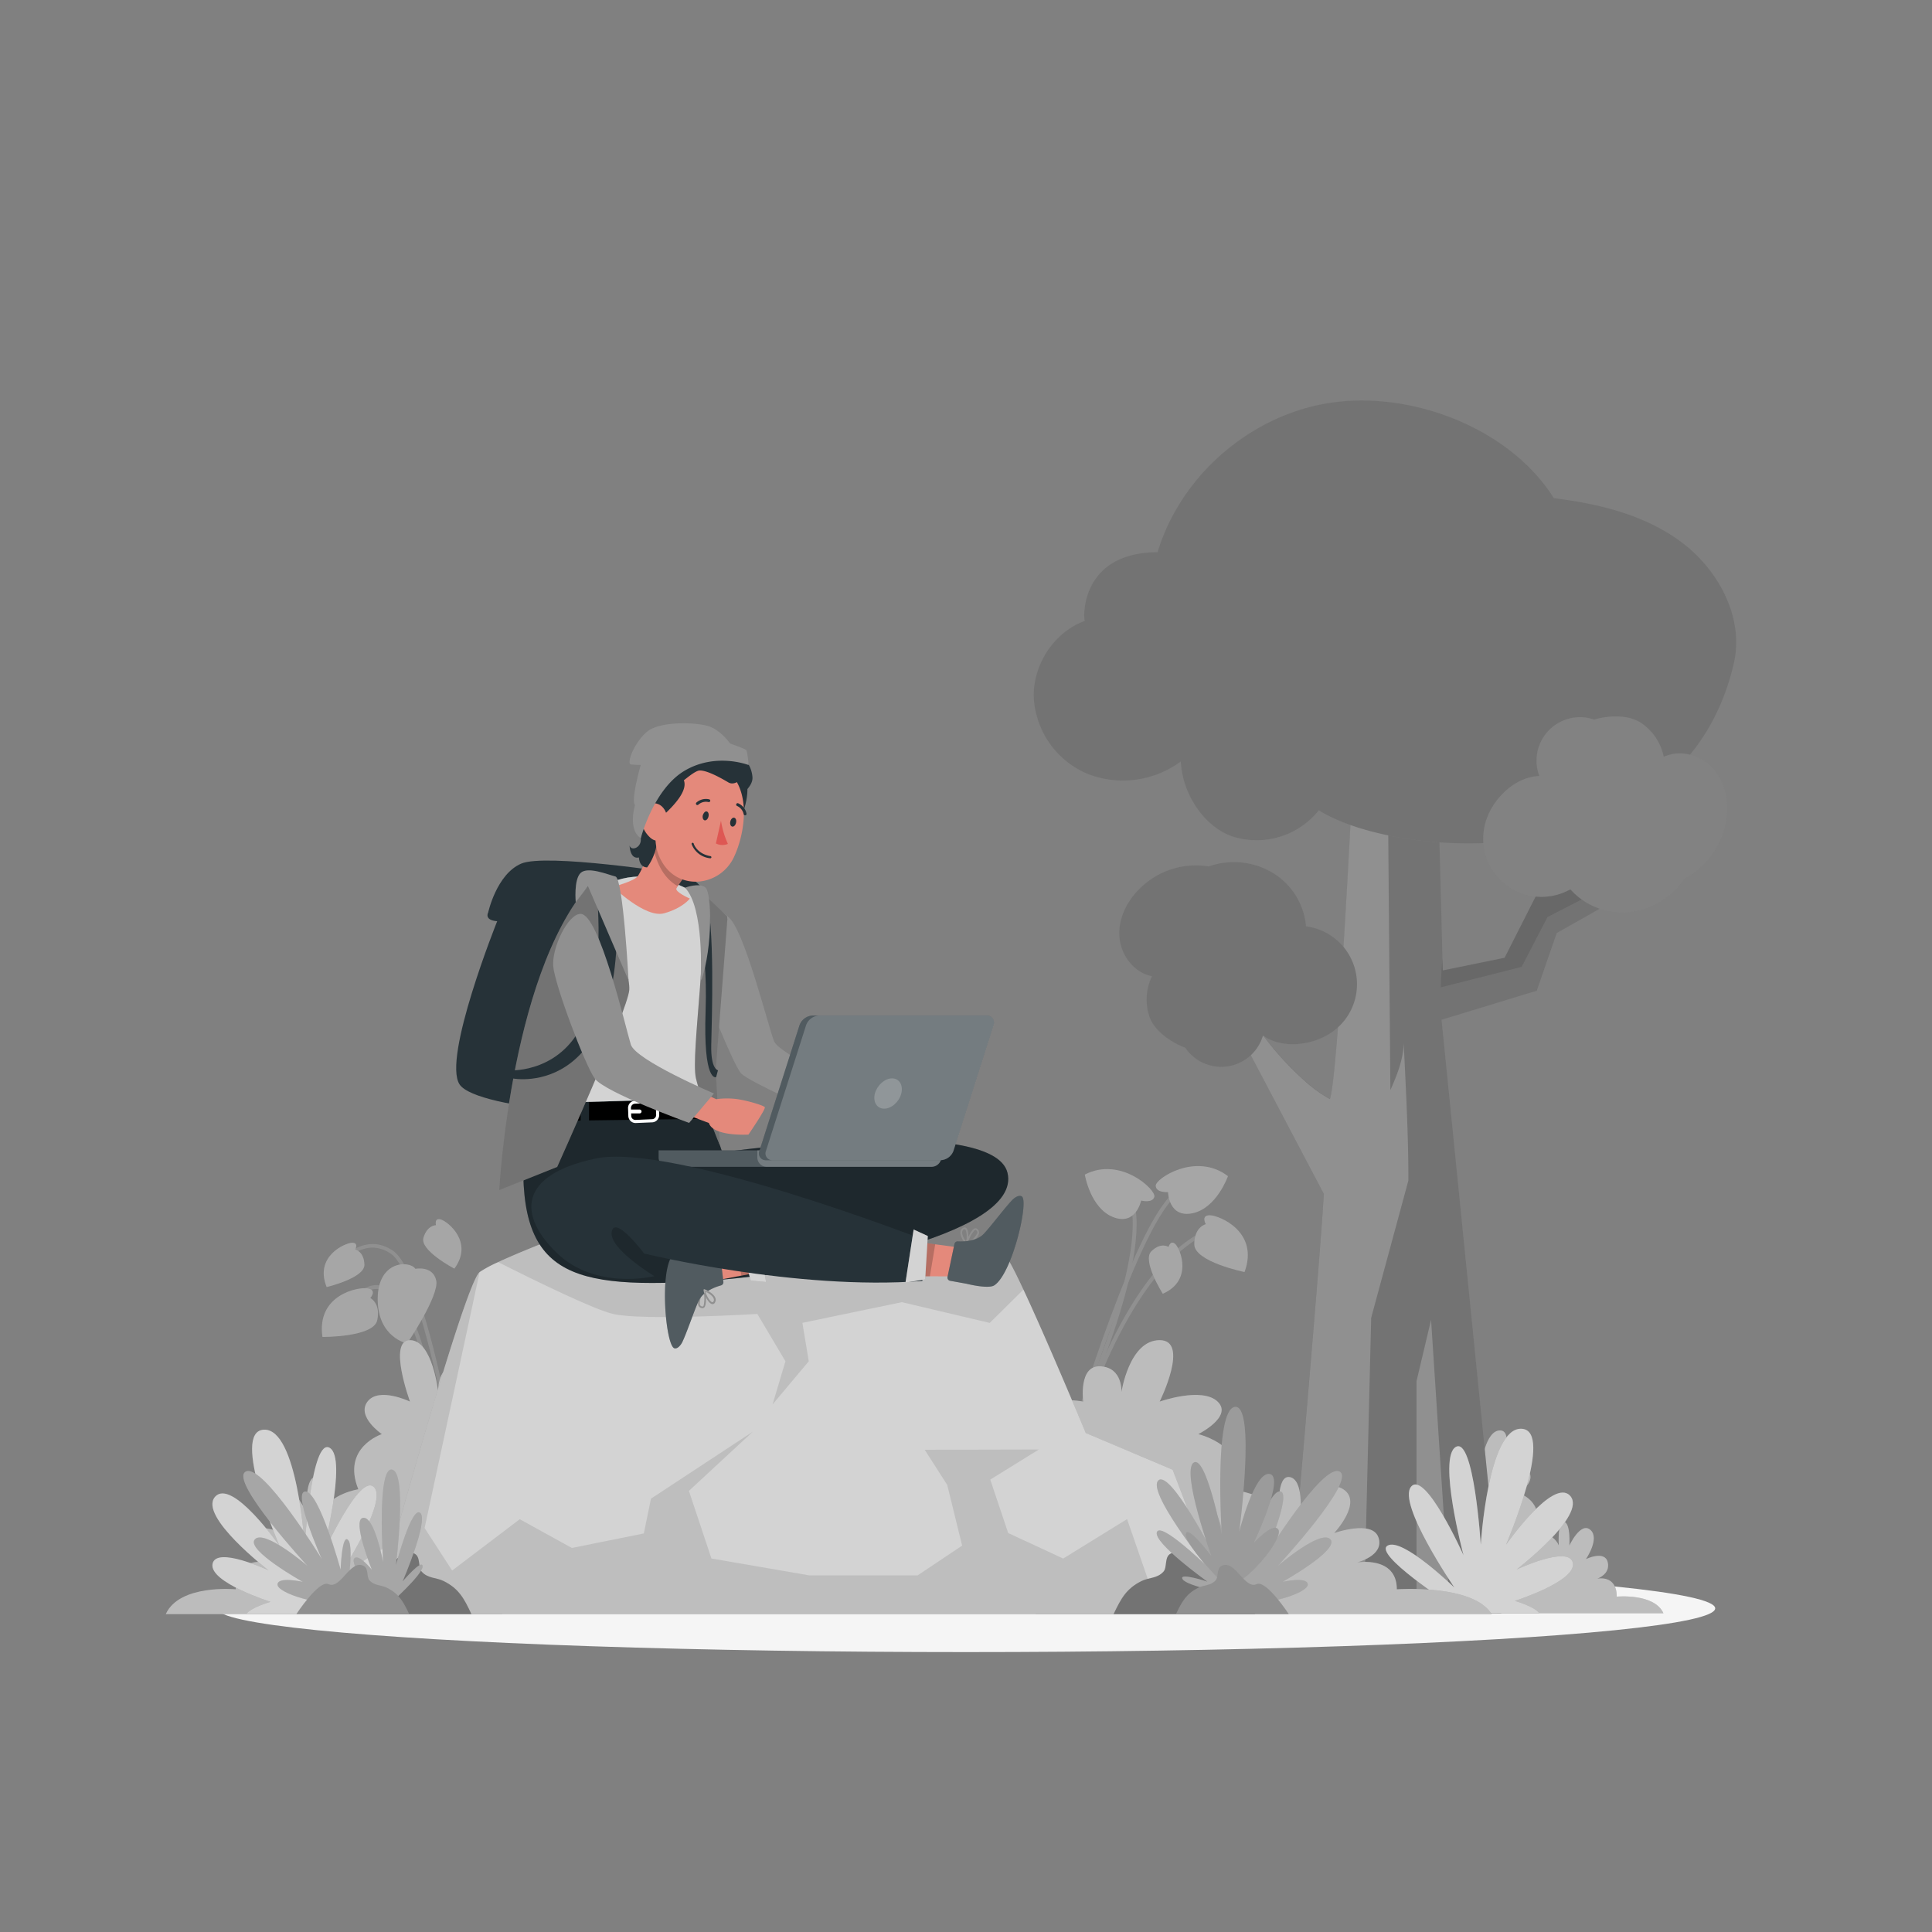 <svg xmlns="http://www.w3.org/2000/svg" viewBox="0 0 500 500"><rect x="0" y="0" width="500" height="500" fill="#808080" stroke="none"/><g id="freepik--Shadow--inject-6"><ellipse id="freepik--path--inject-6" cx="250" cy="416.24" rx="193.89" ry="11.32" style="fill:#f5f5f5"></ellipse></g><g id="freepik--Tree--inject-6"><path d="M372.25,400s-3.25-.17-3.57-9,5.4-11.26,9.8-10.17c0,0-.64-6.33,2.21-6.09s2.66,4.45,2.66,4.45,1-9,4.87-9,0,10.61,0,10.61,5.39-2.59,7.37,0-2.47,5.62-2.47,5.62,7,2.28,4.06,9.52c0,0,4.87.76,6.23,4,0,0-.39-6.55,1.37-6.11s1.36,6.18,1.36,6.18,2.92-6.3,5.45-4.08-1.16,7.57-1.16,7.57,4.87-2.36,5.64.77-2.72,4.3-2.72,4.3,5.06-1.17,5.06,4.64c0,0,9.74-.93,12.08,4.29h-58Z" style="fill:#909090"></path><path d="M372.25,400s-3.25-.17-3.57-9,5.4-11.26,9.8-10.17c0,0-.64-6.33,2.21-6.09s2.66,4.45,2.66,4.45,1-9,4.87-9,0,10.61,0,10.61,5.39-2.59,7.37,0-2.47,5.62-2.47,5.62,7,2.28,4.06,9.52c0,0,4.87.76,6.23,4,0,0-.39-6.55,1.37-6.11s1.36,6.18,1.36,6.18,2.92-6.3,5.45-4.08-1.16,7.57-1.16,7.57,4.87-2.36,5.64.77-2.72,4.3-2.72,4.3,5.06-1.17,5.06,4.64c0,0,9.74-.93,12.08,4.29h-58Z" style="fill:#fff;opacity:0.4;isolation:isolate"></path><path d="M342.61,309c-1.4,23-9,108-9,108l54.91.51L373.08,263.92l24.64-7.52,5.17-14.93L423.7,229.7l10.17-15.62-3.93-1-11.23,14.42-13.1,2.85,5.61-13.29H405l-15.6,30.78-16,3.28-1.46-56c-16.08,7.51-21.22-5-21.22-5s-4.16,87.66-6.5,94.28h0a34.4,34.4,0,0,1-6.57-4.75,76.8,76.8,0,0,1-14-16.56l-1-1.65h-5Z" style="fill:#909090"></path><g style="opacity:0.2;isolation:isolate"><path d="M342.61,309c-1.4,23-9,108-9,108l54.91.51L373.08,263.92l24.64-7.52,5.17-14.93L423.7,229.7l10.17-15.62-3.93-1-11.23,14.42-13.1,2.85,5.61-13.29H405l-15.6,30.78-16,3.28-1.46-56c-16.08,7.51-21.22-5-21.22-5s-4.16,87.66-6.5,94.28h0a34.4,34.4,0,0,1-6.57-4.75,76.8,76.8,0,0,1-14-16.56l-1-1.65h-5Z"></path></g><path d="M400.49,237.32l-6.69,12.9-20.93,5.3s.07-3.29.41-7.51l.09,3.16,16-3.28L405,217.11h6.24l-5.61,13.29,13.1-2.85,11.23-14.42.55.13-8.65,13.09Z" style="opacity:0.1;isolation:isolate"></path><polygon points="370.36 341.56 375.3 417.39 366.59 417.31 366.59 357.46 370.36 341.56" style="fill:#909090;isolation:isolate"></polygon><path d="M342.61,309l-25-47.51h5l1,1.65a76.8,76.8,0,0,0,14,16.56,34.4,34.4,0,0,0,6.57,4.75c2.34-6.62,6.5-94.28,6.5-94.28a12.92,12.92,0,0,0,8.44,7q.35,42.47.71,84.94c1.77-4,3.31-7.89,3.46-12.08.53,11.6,1.24,24.07,1.19,35.52l-9.62,35.49L353,417.18,333.64,417S341.21,332,342.61,309Z" style="fill:#909090;isolation:isolate"></path><path d="M280.81,160.66c-8,2.86-13.53,11.33-13.28,19.84a22.8,22.8,0,0,0,13.87,19.76,25.17,25.17,0,0,0,24.19-3.19c.35,8.17,5.93,17.05,13.72,19.52a20.59,20.59,0,0,0,22-6.88c21,13.19,94.5,18.08,107.42-38.09,2.66-11.6-3.8-23.88-13.27-31.09s-21.51-10.16-33.32-11.61c-11.21-17.85-36.07-27.6-57-24.8s-39.46,18.61-45.57,38.78C278.28,143,280.5,162.09,280.81,160.66Z" style="fill:#909090"></path><g style="opacity:0.2;isolation:isolate"><path d="M280.81,160.66c-8,2.86-13.53,11.33-13.28,19.84a22.8,22.8,0,0,0,13.87,19.76,25.17,25.17,0,0,0,24.19-3.19c.35,8.17,5.93,17.05,13.72,19.52a20.59,20.59,0,0,0,22-6.88c21,13.19,94.5,18.08,107.42-38.09,2.66-11.6-3.8-23.88-13.27-31.09s-21.51-10.16-33.32-11.61c-11.21-17.85-36.07-27.6-57-24.8s-39.46,18.61-45.57,38.78C278.28,143,280.5,162.09,280.81,160.66Z"></path></g><path d="M306.74,271.15A11.24,11.24,0,0,0,326.85,268c5,3.5,12.66,2.64,17.7-.77A15.11,15.11,0,0,0,338,239.73,18,18,0,0,0,329.57,226a19.61,19.61,0,0,0-16.78-1.77A20.55,20.55,0,0,0,294.93,230c-3.37,3.27-5.61,7.91-5.22,12.59s3.81,9.17,8.42,10.06a13.79,13.79,0,0,0-.48,10.95C299.14,267.08,303.16,269.82,306.74,271.15Z" style="fill:#909090"></path><path d="M306.74,271.15A11.24,11.24,0,0,0,326.85,268c5,3.5,12.66,2.64,17.7-.77A15.11,15.11,0,0,0,338,239.73,18,18,0,0,0,329.57,226a19.61,19.61,0,0,0-16.78-1.77A20.55,20.55,0,0,0,294.93,230c-3.37,3.27-5.61,7.91-5.22,12.59s3.81,9.17,8.42,10.06a13.79,13.79,0,0,0-.48,10.95C299.14,267.08,303.16,269.82,306.74,271.15Z" style="opacity:0.2;isolation:isolate"></path><path d="M412.56,186.23a11.24,11.24,0,0,0-14.18,14.6c-6.08.19-11.71,5.5-13.69,11.25a15.1,15.1,0,0,0,21.71,18.07,18,18,0,0,0,15,5.9,19.65,19.65,0,0,0,14.49-8.66,20.56,20.56,0,0,0,10.84-15.31c.73-4.63-.26-9.69-3.39-13.2s-8.55-5-12.77-3a13.79,13.79,0,0,0-6.19-9C421.09,184.93,416.22,185.15,412.56,186.23Z" style="fill:#909090"></path><path d="M412.56,186.23a11.24,11.24,0,0,0-14.18,14.6c-6.08.19-11.71,5.5-13.69,11.25a15.1,15.1,0,0,0,21.71,18.07,18,18,0,0,0,15,5.9,19.65,19.65,0,0,0,14.49-8.66,20.56,20.56,0,0,0,10.84-15.31c.73-4.63-.26-9.69-3.39-13.2s-8.55-5-12.77-3a13.79,13.79,0,0,0-6.19-9C421.09,184.93,416.22,185.15,412.56,186.23Z" style="opacity:0.1;isolation:isolate"></path><path d="M375.45,415.29S355.28,402.22,359.11,400s17.27,10.85,17.27,10.85-14.86-21.74-11.19-26.1,13.56,17.72,13.56,17.72-6.72-25.24-2-28,6.47,25.29,6.47,25.29,1.85-30.4,10.55-30-4,30-4,30,12.27-17.59,16.62-12.6-13.85,19-13.85,19,13.61-6.39,14.52-1.65-15,9.79-15,9.79,5.11,1.47,6.3,3.19H371.18S370.74,416.2,375.45,415.29Z" style="fill:#909090"></path><path d="M375.45,415.29S355.28,402.22,359.11,400s17.27,10.85,17.27,10.85-14.86-21.74-11.19-26.1,13.56,17.72,13.56,17.72-6.72-25.24-2-28,6.47,25.29,6.47,25.29,1.85-30.4,10.55-30-4,30-4,30,12.27-17.59,16.62-12.6-13.85,19-13.85,19,13.61-6.39,14.52-1.65-15,9.79-15,9.79,5.11,1.47,6.3,3.19H371.18S370.74,416.2,375.45,415.29Z" style="fill:#fff;opacity:0.6;isolation:isolate"></path></g><g id="freepik--Stone--inject-6"><path d="M114.67,364.63c-.07-.36-6.83-35.43-13.43-40.1-6.41-4.52-12,1.69-12.2,2l-.75-.65c.06-.08,6.39-7.15,13.52-2.11,6.94,4.89,13.56,39.26,13.84,40.72Z" style="fill:#909090"></path><path d="M112.16,367.52c0-.24-2.5-24.35-10.27-31.75-1.88-1.79-3.72-2.49-5.47-2.08-4.16.95-6.73,7.68-6.75,7.75l-.94-.35c.11-.3,2.78-7.3,7.46-8.38,2.1-.48,4.25.3,6.39,2.33,8,7.66,10.48,31.38,10.58,32.38Z" style="fill:#909090"></path><path d="M107.5,328.37s4.52-.91,5.39,3-7.52,16.31-7.52,16.31-7.62-1.47-7.62-11.49S106,326.14,107.5,328.37Z" style="fill:#909090"></path><path d="M107.5,328.37s4.52-.91,5.39,3-7.52,16.31-7.52,16.31-7.62-1.47-7.62-11.49S106,326.14,107.5,328.37Z" style="fill:#fff;opacity:0.2;isolation:isolate"></path><path d="M95.83,335.93s1.82-2-.57-2.49S81.84,335,83.45,346c0,0,13.24.11,14.18-4.33S95.83,335.93,95.83,335.93Z" style="fill:#909090"></path><path d="M95.83,335.93s1.82-2-.57-2.49S81.84,335,83.45,346c0,0,13.24.11,14.18-4.33S95.83,335.93,95.83,335.93Z" style="fill:#fff;opacity:0.2;isolation:isolate"></path><path d="M112.83,317.08s-.51-2,1.27-1.48,8.55,5.86,3.49,12.72c0,0-9-4.7-8-8S112.83,317.08,112.83,317.08Z" style="fill:#909090"></path><path d="M112.83,317.08s-.51-2,1.27-1.48,8.55,5.86,3.49,12.72c0,0-9-4.7-8-8S112.83,317.08,112.83,317.08Z" style="fill:#fff;opacity:0.2;isolation:isolate"></path><path d="M279.18,371.82l-1-.27c.12-.41,11.66-41.48,32.53-52.54l.47.88C290.72,330.76,279.29,371.41,279.18,371.82Z" style="fill:#909090"></path><path d="M279.37,367.18l-.91-.42c.21-.43,20.12-43.95,13.26-57.77l.89-.44C299.69,322.79,280.2,365.38,279.37,367.18Z" style="fill:#909090"></path><path d="M278.59,370.33l-1-.29c.68-2.26,16.67-55.37,26.9-61.9l.54.84C295.15,315.31,278.75,369.78,278.59,370.33Z" style="fill:#909090"></path><path d="M295.32,310.7s3,.79,3.43-1-8.75-10.51-18-5.72c0,0,1.4,8.66,7.32,11S295.32,310.7,295.32,310.7Z" style="fill:#909090"></path><path d="M295.32,310.7s3,.79,3.43-1-8.75-10.51-18-5.72c0,0,1.4,8.66,7.32,11S295.32,310.7,295.32,310.7Z" style="fill:#fff;opacity:0.2;isolation:isolate"></path><path d="M302.29,308.51s-3.08.26-3.19-1.62,10.45-8.83,18.69-2.5c0,0-2.9,8.28-9.14,9.59S302.29,308.51,302.29,308.51Z" style="fill:#909090"></path><path d="M302.29,308.51s-3.08.26-3.19-1.62,10.45-8.83,18.69-2.5c0,0-2.9,8.28-9.14,9.59S302.29,308.51,302.29,308.51Z" style="fill:#fff;opacity:0.2;isolation:isolate"></path><path d="M312.06,316.82s-1.36-2.35,1.07-2.31,12.82,4.28,8.95,14.69c0,0-13-2.65-13-7.18S312.06,316.82,312.06,316.82Z" style="fill:#909090"></path><path d="M312.06,316.82s-1.36-2.35,1.07-2.31,12.82,4.28,8.95,14.69c0,0-13-2.65-13-7.18S312.06,316.82,312.06,316.82Z" style="fill:#fff;opacity:0.2;isolation:isolate"></path><path d="M302.41,322.7s.57-2,1.85-.64,4.47,9.34-3.33,12.76c0,0-5.45-8.56-2.95-11S302.41,322.7,302.41,322.7Z" style="fill:#909090"></path><path d="M302.41,322.7s.57-2,1.85-.64,4.47,9.34-3.33,12.76c0,0-5.45-8.56-2.95-11S302.41,322.7,302.41,322.7Z" style="fill:#fff;opacity:0.2;isolation:isolate"></path><path d="M91.93,323.38s1-1.84-.87-1.75-9.73,3.57-6.52,11.46c0,0,9.88-2.33,9.77-5.8S91.93,323.38,91.93,323.38Z" style="fill:#909090"></path><path d="M91.93,323.38s1-1.84-.87-1.75-9.73,3.57-6.52,11.46c0,0,9.88-2.33,9.77-5.8S91.93,323.38,91.93,323.38Z" style="fill:#fff;opacity:0.2;isolation:isolate"></path><path d="M267.68,391.53s-6.6-.26-7.25-13.57,11-16.86,19.91-15.23c0,0-1.31-9.48,4.49-9.13s5.4,6.68,5.4,6.68,2-13.44,9.89-13.45,0,15.9,0,15.9,10.95-3.88,15,0-5,8.42-5,8.42,14.19,3.41,8.26,14.27c0,0,9.89,1.14,12.66,6,0,0-.79-9.81,2.77-9.15s2.76,9.26,2.76,9.26,5.94-9.45,11.08-6.11-2.37,11.34-2.37,11.34,9.89-3.54,11.47,1.15-5.54,6.45-5.54,6.45,10.29-1.76,10.29,6.95c0,0,19.78-1.4,24.53,6.42H268.08Z" style="fill:#909090"></path><path d="M267.68,391.53s-6.6-.26-7.25-13.57,11-16.86,19.91-15.23c0,0-1.31-9.48,4.49-9.13s5.4,6.68,5.4,6.68,2-13.44,9.89-13.45,0,15.9,0,15.9,10.95-3.88,15,0-5,8.42-5,8.42,14.19,3.41,8.26,14.27c0,0,9.89,1.14,12.66,6,0,0-.79-9.81,2.77-9.15s2.76,9.26,2.76,9.26,5.94-9.45,11.08-6.11-2.37,11.34-2.37,11.34,9.89-3.54,11.47,1.15-5.54,6.45-5.54,6.45,10.29-1.76,10.29,6.95c0,0,19.78-1.4,24.53,6.42H268.08Z" style="fill:#fff;opacity:0.4;isolation:isolate"></path><path d="M130.06,391.53s4.87-.26,5.35-13.57-8.09-16.86-14.69-15.23c0,0,1-9.48-3.31-9.13s-4,6.68-4,6.68-1.46-13.44-7.3-13.45,0,15.9,0,15.9-8.07-3.88-11,0,3.71,8.42,3.71,8.42-10.47,3.41-6.09,14.27c0,0-7.3,1.14-9.34,6,0,0,.58-9.81-2-9.15s-2,9.26-2,9.26-4.37-9.45-8.17-6.11,1.75,11.34,1.75,11.34-7.29-3.54-8.46,1.15,4.09,6.45,4.09,6.45-7.59-1.76-7.59,6.95c0,0-14.59-1.4-18.1,6.42h87Z" style="fill:#909090"></path><path d="M130.06,391.53s4.87-.26,5.35-13.57-8.09-16.86-14.69-15.23c0,0,1-9.48-3.31-9.13s-4,6.68-4,6.68-1.46-13.44-7.3-13.45,0,15.9,0,15.9-8.07-3.88-11,0,3.71,8.42,3.71,8.42-10.47,3.41-6.09,14.27c0,0-7.3,1.14-9.34,6,0,0,.58-9.81-2-9.15s-2,9.26-2,9.26-4.37-9.45-8.17-6.11,1.75,11.34,1.75,11.34-7.29-3.54-8.46,1.15,4.09,6.45,4.09,6.45-7.59-1.76-7.59,6.95c0,0-14.59-1.4-18.1,6.42h87Z" style="fill:#fff;opacity:0.4;isolation:isolate"></path><path d="M86.64,415.51S106.8,402.44,103,400.24,85.7,411.08,85.7,411.08s14.86-21.74,11.19-26.1S83.33,402.7,83.33,402.7s6.72-25.24,2-28S78.84,400,78.84,400,77,369.59,68.29,370s4,30,4,30S60,382.39,55.64,387.39s13.84,19,13.84,19S55.87,400,55,404.76s15,9.79,15,9.79-5.12,1.47-6.3,3.18H90.91S91.34,416.43,86.64,415.51Z" style="fill:#909090"></path><path d="M86.64,415.51S106.8,402.44,103,400.24,85.7,411.08,85.7,411.08s14.86-21.74,11.19-26.1S83.33,402.7,83.33,402.7s6.72-25.24,2-28S78.84,400,78.84,400,77,369.59,68.29,370s4,30,4,30S60,382.39,55.64,387.39s13.84,19,13.84,19S55.87,400,55,404.76s15,9.79,15,9.79-5.12,1.47-6.3,3.18H90.91S91.34,416.43,86.64,415.51Z" style="fill:#fff;opacity:0.6;isolation:isolate"></path><path d="M96.73,417.73s23.2-85.37,27.42-88.53,28.29-12.07,28.29-12.07,58.55,9.78,67.35,8.81,37.08-6.41,41.14,0S281,370.87,281,370.87l22.49,9.49,14.25,37.37Z" style="fill:#909090"></path><path d="M317.74,417.73h-221s23.09-85,27.39-88.52l0,0a31.57,31.57,0,0,1,4.73-2.55c8.36-3.89,23.56-9.51,23.56-9.51s58.55,9.78,67.35,8.81,37.08-6.42,41.14,0c.86,1.37,2.27,4.19,3.95,7.79C271.08,347,281,370.86,281,370.86l22.49,9.5Z" style="fill:#fff;opacity:0.6;isolation:isolate"></path><path d="M264.88,333.73l-8.73,8.64L233.4,337l-25.74,5.35,1.65,9.95-9.37,11.16,3.33-11.16L196,340.05s-29.62,1.8-37.35,0c-4.85-1.13-19.52-8.27-29.74-13.41,8.36-3.89,23.56-9.51,23.56-9.51s58.55,9.78,67.35,8.81,37.08-6.42,41.14,0C261.79,327.31,263.2,330.13,264.88,333.73Z" style="opacity:0.1;isolation:isolate"></path><path d="M317.74,417.73h-221s23.09-85,27.39-88.52l0,0-14.24,66.24,7.12,11,17.5-13.28L148,400.61l18.62-3.76,1.85-9,26.38-17.35-16.56,15.34,5.83,17.5,25.35,4.37h28L249,400l-3.86-15.7-5.83-9.1,29.55-.07-12.58,7.79,4.64,13.83,14.23,6.6,16.54-10.21,6.74,19.48Z" style="opacity:0.1;isolation:isolate"></path><path d="M288.2,417.73h36.63s-7.29-11.16-10.4-9.74c-4.05,1.84-7.05-8.27-11.53-5.88-1.58.85-.8,3.55-1.8,4.64-1.64,1.8-3.73,1.45-5.71,2.44C291.5,411.13,290.12,413.69,288.2,417.73Z" style="fill:#909090"></path><path d="M288.2,417.73h36.63s-7.29-11.16-10.4-9.74c-4.05,1.84-7.05-8.27-11.53-5.88-1.58.85-.8,3.55-1.8,4.64-1.64,1.8-3.73,1.45-5.71,2.44C291.5,411.13,290.12,413.69,288.2,417.73Z" style="opacity:0.2;isolation:isolate"></path><path d="M320.83,414.62s-2.41-13.95-.75-16,1.95,7.61,1.95,7.61,5.58-20.16,9.15-20.26S327,403.46,327,403.46s15.26-24.94,19.69-22.62-16,24.43-16,24.43,11.16-9.61,13.62-6.89-12.39,11-12.39,11,6.55-1.47,6.54.71S327.38,415.86,320.83,414.62Z" style="fill:#909090"></path><path d="M320.83,414.62s-2.41-13.95-.75-16,1.95,7.61,1.95,7.61,5.58-20.16,9.15-20.26S327,403.46,327,403.46s15.26-24.94,19.69-22.62-16,24.43-16,24.43,11.16-9.61,13.62-6.89-12.39,11-12.39,11,6.55-1.47,6.54.71S327.38,415.86,320.83,414.62Z" style="fill:#fff;opacity:0.2;isolation:isolate"></path><path d="M318.63,412.63s-11.47-2.08-12.58-3.94,6.43.64,6.43.64-14-10-13.09-12.8,12.33,8.21,12.33,8.21-15-18.84-11.93-21.62,14.39,19.26,14.39,19.26-4.28-11.35-1.49-12.49,5,12.7,5,12.7.71-5.48,2.39-4.86S321.44,407.91,318.63,412.63Z" style="fill:#909090"></path><path d="M318.63,412.63s-11.47-2.08-12.58-3.94,6.43.64,6.43.64-14-10-13.09-12.8,12.33,8.21,12.33,8.21-15-18.84-11.93-21.62,14.39,19.26,14.39,19.26-4.28-11.35-1.49-12.49,5,12.7,5,12.7.71-5.48,2.39-4.86S321.44,407.91,318.63,412.63Z" style="fill:#fff;opacity:0.2;isolation:isolate"></path><path d="M317.77,411.1s-11.08-11.09-10.88-14,6.62,5.64,6.62,5.64-7.81-21.81-4.64-24.18,7.32,18.54,7.32,18.54-2.1-32.32,3.4-33,1.12,32.3,1.12,32.3,4-15.81,7.94-14.93-4.2,17.87-4.2,17.87,5-5.51,6.37-3.53S324.49,408,317.77,411.1Z" style="fill:#909090"></path><path d="M317.77,411.1s-11.08-11.09-10.88-14,6.62,5.64,6.62,5.64-7.81-21.81-4.64-24.18,7.32,18.54,7.32,18.54-2.1-32.32,3.4-33,1.12,32.3,1.12,32.3,4-15.81,7.94-14.93-4.2,17.87-4.2,17.87,5-5.51,6.37-3.53S324.49,408,317.77,411.1Z" style="fill:#fff;opacity:0.1;isolation:isolate"></path><path d="M304.34,417.73h29.19s-5.81-8.89-8.29-7.76c-3.22,1.47-5.61-6.59-9.18-4.68-1.26.67-.65,2.82-1.44,3.69-1.31,1.44-3,1.16-4.55,1.95C307,412.47,305.87,414.51,304.34,417.73Z" style="fill:#909090"></path><path d="M122,417.73H85.4s7.3-11.16,10.41-9.74c4,1.84,7-8.27,11.52-5.88,1.58.85.81,3.55,1.81,4.64,1.64,1.8,3.73,1.45,5.71,2.44C118.74,411.13,120.12,413.69,122,417.73Z" style="fill:#909090"></path><path d="M122,417.73H85.4s7.3-11.16,10.41-9.74c4,1.84,7-8.27,11.52-5.88,1.58.85.81,3.55,1.81,4.64,1.64,1.8,3.73,1.45,5.71,2.44C118.74,411.13,120.12,413.69,122,417.73Z" style="opacity:0.2;isolation:isolate"></path><path d="M89.41,414.62s2.4-13.95.74-16-2,7.61-2,7.61S82.62,386.07,79.05,386s4.24,17.49,4.24,17.49S68,378.52,63.59,380.84s16,24.43,16,24.43-11.17-9.61-13.63-6.89,12.4,11,12.4,11-6.55-1.47-6.54.71S82.85,415.86,89.41,414.62Z" style="fill:#909090"></path><path d="M89.41,414.62s2.4-13.95.74-16-2,7.61-2,7.61S82.62,386.07,79.05,386s4.24,17.49,4.24,17.49S68,378.52,63.59,380.84s16,24.43,16,24.43-11.17-9.61-13.63-6.89,12.4,11,12.4,11-6.55-1.47-6.54.71S82.85,415.86,89.41,414.62Z" style="fill:#fff;opacity:0.2;isolation:isolate"></path><path d="M100.65,415.28s8.73-7.73,8.72-9.9-5.17,3.89-5.17,3.89,6.8-15.83,4.56-17.73S102.47,405,102.47,405s3-23.88-1-24.67-2.32,23.92-2.32,23.92-2.23-11.92-5.2-11.44,2.29,13.45,2.29,13.45-3.45-4.32-4.57-2.91S95.81,412.69,100.65,415.28Z" style="fill:#909090"></path><path d="M100.65,415.28s8.73-7.73,8.72-9.9-5.17,3.89-5.17,3.89,6.8-15.83,4.56-17.73S102.47,405,102.47,405s3-23.88-1-24.67-2.32,23.92-2.32,23.92-2.23-11.92-5.2-11.44,2.29,13.45,2.29,13.45-3.45-4.32-4.57-2.91S95.81,412.69,100.65,415.28Z" style="fill:#fff;opacity:0.2;isolation:isolate"></path><path d="M105.9,417.73H76.7s5.82-8.89,8.3-7.76c3.22,1.47,5.61-6.59,9.18-4.68,1.26.67.64,2.82,1.43,3.69,1.31,1.44,3,1.16,4.56,1.95C103.27,412.47,104.37,414.51,105.9,417.73Z" style="fill:#909090"></path></g><g id="freepik--Character--inject-6"><g id="freepik--group--inject-6"><path d="M174.87,226s-33.62-5.24-40-2.49-8.53,12.64-8.53,12.64-1.15,2,2.33,2.26c0,0-14.23,35.45-9.73,42.24s49.82,9.51,56,6.18S195.79,228.53,174.87,226Z" style="fill:#263238"></path><path d="M194.67,259.82s4.45,10.33,5.45,11.77,23.15,11.62,23.15,11.62a19.55,19.55,0,0,1,5.41,0c2.73.43,6.49,1.58,6.83,2s-4.11,6.89-4.11,6.89-8.85.55-10-2.95c0,0-22.19-8.24-24.77-10.4s-9.76-14.92-9.76-14.92Z" style="fill:#e4897b"></path><path d="M188.3,237.2c4.16,2.48,10.67,29.18,12.07,32.35s18.4,10.88,18.4,10.88l-7.54,7.22S194,280,191.86,277.86s-10.74-24.33-10.74-24.33Z" style="fill:#909090"></path><path d="M186.92,298.22s70.12-10.07,73.82,5.31c3.91,16.27-52.39,27.24-86,28.39s-43.33-6.24-37.93-47.82l45.4-.11Z" style="fill:#263238"></path><path d="M186.92,298.22s70.12-10.07,73.82,5.31c3.91,16.27-52.39,27.24-86,28.39s-43.33-6.24-37.93-47.82l45.4-.11Z" style="opacity:0.2;isolation:isolate"></path><path d="M250.25,322.06a.21.21,0,0,1-.25,0,.17.17,0,0,1-.06-.21c.11-.37,1.22-3.61,2.35-3.95a.7.7,0,0,1,.67.2,1.15,1.15,0,0,1,.4,1.09,3,3,0,0,1-1.05,1.52A12.24,12.24,0,0,1,250.25,322.06Zm.28-.62a4.82,4.82,0,0,0,2.4-2.31.73.73,0,0,0-.28-.74.25.25,0,0,0-.27-.08,1,1,0,0,0-.26.16A9.46,9.46,0,0,0,250.53,321.44Z" style="fill:#909090"></path><path d="M250.19,322.11a.2.2,0,0,1-.21-.06c-.11-.1-1.66-2.06-1.41-3.38a1.3,1.3,0,0,1,.54-.81.72.72,0,0,1,.9-.09c.81.58.71,3.2.31,4.2l0,.1Zm-.89-3.85a.86.86,0,0,0-.27.47c-.16.84.62,2.1,1,2.7.26-1.12.18-3-.3-3.29-.05,0-.15-.11-.39.06l-.08.06Z" style="fill:#909090"></path><polygon points="225.96 330.3 240.66 330.31 247.71 330.32 248.55 322.89 242.03 322.02 226.09 319.89 225.96 330.3" style="fill:#e4897b"></polygon><path d="M247,322l-1.79,8.47a.85.85,0,0,0,.69,1l4.22.76s5.61,1.43,7.19.42c4.6-2.94,9-21.59,7.16-23-.68-.5-1.87.26-2.46.87-1.89,1.93-5.92,7.31-7.52,8.91-1.86,1.86-5.17,1.91-6.62,1.84A.85.85,0,0,0,247,322Z" style="fill:#263238"></path><polygon points="225.96 330.3 240.66 330.31 242.03 322.02 226.09 319.89 225.96 330.3" style="opacity:0.2;isolation:isolate"></polygon><path d="M170.45,297.71v1.86a2.41,2.41,0,0,0,2.3,2.4h68.39a2.56,2.56,0,0,0,2.47-2.4v-1.86Z" style="fill:#263238"></path><path d="M170.45,297.71v1.86a2.41,2.41,0,0,0,2.3,2.4h68.39a2.56,2.56,0,0,0,2.47-2.4v-1.86Z" style="fill:#fff;opacity:0.2;isolation:isolate"></path><path d="M196,297.71v1.86a2.42,2.42,0,0,0,2.31,2.4h42.86a2.56,2.56,0,0,0,2.47-2.4v-1.86Z" style="fill:#fff;opacity:0.2;isolation:isolate"></path><path d="M198.28,300.26h45.18a3.7,3.7,0,0,0,3.29-2.42l10.36-32.5a1.8,1.8,0,0,0-1.74-2.51H210.19a3.76,3.76,0,0,0-3.28,2.51L196.55,297.8A1.76,1.76,0,0,0,198.28,300.26Z" style="fill:#263238"></path><path d="M198.28,300.26h45.18a3.7,3.7,0,0,0,3.29-2.42l10.36-32.5a1.8,1.8,0,0,0-1.74-2.51H210.19a3.76,3.76,0,0,0-3.28,2.51L196.55,297.8A1.76,1.76,0,0,0,198.28,300.26Z" style="fill:#fff;opacity:0.2;isolation:isolate"></path><path d="M200,300.26h43.48a3.7,3.7,0,0,0,3.29-2.42l10.36-32.5a1.8,1.8,0,0,0-1.74-2.51H211.89a3.76,3.76,0,0,0-3.28,2.51L198.25,297.8A1.76,1.76,0,0,0,200,300.26Z" style="fill:#fff;opacity:0.2;isolation:isolate"></path><path d="M226.42,283c-.56,2.16.52,3.92,2.41,3.92s3.86-1.76,4.42-3.92-.52-3.92-2.4-3.92S227,280.87,226.42,283Z" style="fill:#fff;opacity:0.2;isolation:isolate"></path><path d="M247,322l-1.79,8.47a.85.85,0,0,0,.69,1l4.22.76s5.61,1.43,7.19.42c4.6-2.94,9-21.59,7.16-23-.68-.5-1.87.26-2.46.87-1.89,1.93-5.92,7.31-7.52,8.91-1.86,1.86-5.17,1.91-6.62,1.84A.85.85,0,0,0,247,322Z" style="fill:#fff;opacity:0.2;isolation:isolate"></path><polygon points="150.26 289.99 136.08 290.17 136.35 285.56 150.26 285.26 150.26 289.99"></polygon><polygon points="178.24 284.65 182.48 284.56 184 289.54 178.24 289.62 178.24 284.65"></polygon><polygon points="176.43 284.69 176.43 289.64 152.44 289.96 152.44 285.21 176.43 284.69"></polygon><path d="M162.61,288.78l-.07-1.93a1.9,1.9,0,0,1,1.75-2l4.34-.18a1.77,1.77,0,0,1,1.31.51,2,2,0,0,1,.59,1.36l.07,1.92a1.91,1.91,0,0,1-1.76,2l-4.33.18h-.08A1.89,1.89,0,0,1,162.61,288.78Zm6.2.87a1.11,1.11,0,0,0,1-1.18l-.07-1.92a1.2,1.2,0,0,0-.35-.79,1,1,0,0,0-.76-.3l-4.34.18a1.1,1.1,0,0,0-1,1.18l.07,1.93a1.09,1.09,0,0,0,1.11,1.09Z" style="fill:#fff"></path><path d="M163.35,288.15h2.18a.51.51,0,0,0,.5-.5.5.5,0,0,0-.5-.5h-2.18a.5.5,0,0,0-.5.5A.51.51,0,0,0,163.35,288.15Z" style="fill:#fff"></path><path d="M188.3,237.2s-5.47,34.59-3.18,47l-50.59,1.47s6-35.73,13.95-49.21C148.48,236.42,161.69,214.36,188.3,237.2Z" style="fill:#909090"></path><path d="M188.3,237.2s-5.47,34.59-3.18,47l-50.59,1.47s6-35.73,13.95-49.21C148.48,236.42,161.69,214.36,188.3,237.2Z" style="fill:#fff;opacity:0.6"></path><path d="M158.62,229.5s8.39,8.2,13.24,6.86,6.67-3.81,6.67-3.81-3.9-1.71-3.47-2.64c.05-.1.17-.29.34-.57,1.45-2.2,6.59-9.22,6.59-9.22l-11-6.19s-.9,2.13-2,4.67c-1.49,3.38-3.35,7.47-4,8.23C163.85,228.17,158.62,229.5,158.62,229.5Z" style="fill:#e4897b"></path><path d="M168.94,218.6c.69,3.9,2.39,8.49,6.46,10.74,1.45-2.2,6.59-9.22,6.59-9.22l-11-6.19S170.05,216.06,168.94,218.6Z" style="opacity:0.2;isolation:isolate"></path><path d="M166.73,211a19.13,19.13,0,0,0-.89,6c.21,2.48-2.55,3.31-2.9,1.81,0,0,.05,3.65,2.42,3.1,0,0,0,2.53,2.12,2.57a14,14,0,0,0,2.66-8.57C169.81,211.1,166.73,211,166.73,211Z" style="fill:#263238"></path><path d="M185.74,198.84c-3.6,1.49-3,9.85,3,17,3.67-3.16,5.34-10.46,4.47-13.34C191.81,197.89,188.87,197.55,185.74,198.84Z" style="fill:#263238"></path><path d="M191,219.19v0a25.1,25.1,0,0,1-1.14,2.8c-3.55,7.23-13.76,8.64-18.28,1.49l-.05-.07c-3-4.82-1.87-9.31-.62-17.1a10.77,10.77,0,0,1,16.81-7.22C193.61,203.24,193.26,212.54,191,219.19Z" style="fill:#e4897b"></path><path d="M181.88,211c-.14.63.08,1.21.48,1.3s.85-.34,1-1-.07-1.21-.48-1.3S182.06,210.42,181.88,211Z" style="fill:#263238"></path><path d="M189,212.63c-.14.62.08,1.2.49,1.29s.85-.33,1-1-.08-1.21-.49-1.3S189.12,212,189,212.63Z" style="fill:#263238"></path><path d="M186.59,212.4a23.06,23.06,0,0,0,1.79,6,3.67,3.67,0,0,1-3.11-.12Z" style="fill:#de5753"></path><path d="M180.44,208.35a.41.41,0,0,1-.22-.1.39.39,0,0,1,0-.54,3.71,3.71,0,0,1,3.33-.84.36.36,0,0,1,.26.44v0a.39.39,0,0,1-.47.26h0a2.94,2.94,0,0,0-2.62.69A.38.38,0,0,1,180.44,208.35Z" style="fill:#263238"></path><path d="M192.75,211a.42.42,0,0,1-.29-.29,3,3,0,0,0-1.69-2.12.38.38,0,0,1-.23-.48.38.38,0,0,1,.48-.23,3.73,3.73,0,0,1,2.17,2.66.37.37,0,0,1-.27.45h0A.42.42,0,0,1,192.75,211Z" style="fill:#263238"></path><path d="M183.79,222.12h0a5.74,5.74,0,0,1-4.8-3.66.28.28,0,0,1,.19-.34.29.29,0,0,1,.35.19c0,.11.82,2.65,4.35,3.26a.29.29,0,0,1,.23.32A.28.28,0,0,1,183.79,222.12Z" style="fill:#263238"></path><path d="M192.51,205.07s2.32-1.78,2.23-3.86a7.65,7.65,0,0,0-4.08-6.31,14.87,14.87,0,0,0-7.27-2c-8.86-.52-13.68,2.14-15.2,6.87-.94,1.68-.92,4.8-.08,7.72a.09.09,0,0,1,0,.05h0a12.84,12.84,0,0,0,2.31,4.58c5.4-4.68,7.41-8,6.56-10.2.18-.05,2.86-2.45,4.05-2.51,1.72-.09,4.89,1.54,7.46,3.07,1.41.83,2.86-.5,2.86-.5Z" style="fill:#263238"></path><path d="M165.85,211.67a7.48,7.48,0,0,0,2.49,5.16c2,1.72,4.1.22,4.49-2.23.36-2.21-.24-5.78-2.68-6.56S165.71,209.24,165.85,211.67Z" style="fill:#e4897b"></path><path d="M165.84,216.93s3.28-12.75,11.39-17.5S193.75,198,193.75,198a25.52,25.52,0,0,0-.55-3.8c-.24-.4-4.26-1.78-4.26-1.78s-2.29-3.37-5.47-4.45-12.68-1.39-16,1.38-5.51,8.41-4.11,8.51,2.47.1,2.47.1-2.62,9.05-1.5,10.41C164.34,208.36,162.4,214.66,165.84,216.93Z" style="fill:#909090"></path><path d="M182.11,333.74a.25.25,0,0,1,.23-.1.16.16,0,0,1,.14.16c.08.38.6,3.76-.24,4.59a.71.71,0,0,1-.68.14,1.14,1.14,0,0,1-.86-.78,3,3,0,0,1,.22-1.83A12.13,12.13,0,0,1,182.11,333.74Zm0,.69a4.8,4.8,0,0,0-1,3.16.72.72,0,0,0,.59.52.24.24,0,0,0,.27-.05.71.71,0,0,0,.16-.26A9.31,9.31,0,0,0,182.14,334.43Z" style="fill:#909090"></path><polygon points="204.49 317.19 190.55 321.82 183.85 324.05 185.4 331.36 191.87 330.13 207.66 327.11 204.49 317.19" style="fill:#e4897b"></polygon><path d="M187.21,331.74l-1-8.6a.86.86,0,0,0-1-.76L181,323s-5.77.42-6.95,1.87c-3.44,4.25-1.75,23.34.47,24.06.81.26,1.69-.84,2.06-1.6,1.18-2.43,3.31-8.81,4.31-10.83,1.18-2.35,4.3-3.45,5.7-3.84A.85.85,0,0,0,187.21,331.74Z" style="fill:#263238"></path><path d="M182.14,333.68a.18.18,0,0,1,.22,0c.13,0,2.42,1,2.81,2.33a1.22,1.22,0,0,1-.1,1,.72.72,0,0,1-.75.49c-1-.13-2.12-2.5-2.23-3.56l0-.11A.18.18,0,0,1,182.14,333.68Zm2.58,3a.83.83,0,0,0,0-.54c-.24-.82-1.52-1.57-2.17-1.9.29,1.11,1.22,2.7,1.8,2.77.06,0,.18,0,.31-.24l.05-.09Z" style="fill:#909090"></path><polygon points="204.49 317.19 190.55 321.82 191.87 330.13 207.66 327.11 204.49 317.19" style="opacity:0.2;isolation:isolate"></polygon><polygon points="194.29 331.42 198.27 331.79 195.89 318.04 191.32 320.44 194.29 331.42" style="fill:#909090"></polygon><polygon points="194.29 331.42 198.27 331.79 195.89 318.04 191.32 320.44 194.29 331.42" style="fill:#fff;opacity:0.6;isolation:isolate"></polygon><path d="M187.21,331.74l-1-8.6a.86.86,0,0,0-1-.76L181,323s-5.77.42-6.95,1.87c-3.44,4.25-1.75,23.34.47,24.06.81.26,1.69-.84,2.06-1.6,1.18-2.43,3.31-8.81,4.31-10.83,1.18-2.35,4.3-3.45,5.7-3.84A.85.85,0,0,0,187.21,331.74Z" style="fill:#fff;opacity:0.2;isolation:isolate"></path><path d="M239.32,320.94s-65.24-25.34-85.21-21.11-20.08,14.69-10,24.44,25.26,6,25.26,6-11.89-7.12-11.06-11.52,8.39,5.66,8.39,5.66,39.42,9.64,72,7.1Z" style="fill:#263238"></path><polygon points="240.11 319.88 236.45 318.2 234.34 331.93 239.44 331.1 240.11 319.88" style="fill:#909090"></polygon><polygon points="240.11 319.88 236.45 318.2 234.34 331.93 239.44 331.1 240.11 319.88" style="fill:#fff;opacity:0.6;isolation:isolate"></polygon><path d="M154.48,226.84s8.83,24,8.37,29.39S144.2,302,144.2,302l-15,6S132.29,248.69,154.48,226.84Z" style="fill:#909090"></path><path d="M154.48,226.84s8.83,24,8.37,29.39S144.2,302,144.2,302l-15,6S132.29,248.69,154.48,226.84Z" style="opacity:0.2;isolation:isolate"></path><path d="M186.35,296.51s-4.72-11.19-6.23-17.39,3.77-38.05.93-48.74l7.25,6.82L185.23,277Z" style="fill:#909090"></path><path d="M186.35,296.51s-4.72-11.19-6.23-17.39,3.77-38.05.93-48.74l7.25,6.82L185.23,277Z" style="opacity:0.2;isolation:isolate"></path><path d="M132.82,279.12s31.29,6,26.34-51.16l-5.09-.44s3.1,21.72-2.61,35.93S132.29,277,132.29,277Z" style="fill:#263238"></path><path d="M162.67,253.72l-10.5-24.38L149,233.53s-.56-5.91,1.28-7.63,7,.43,9,.94S162.67,253.72,162.67,253.72Z" style="fill:#909090"></path><path d="M179.22,230.76s4.05,12,3.39,30.78,2.72,17.22,2.72,17.22l.48-1.77s-1.89-.22-1.74-6.55,1-31.88-1.46-38.59Z" style="fill:#263238"></path><path d="M181.34,253s1-18-4.06-23.27c0,0,3.79-1.42,5.33,0s1.92,15.13-1.1,24" style="fill:#909090"></path><path d="M155.93,260.36s4.58,10.63,5.61,12.11,23.82,12,23.82,12a20.25,20.25,0,0,1,5.57,0c2.81.44,6.68,1.62,7,2.07s-4.23,7.09-4.23,7.09-9.11.56-10.24-3c0,0-22.84-8.48-25.49-10.7S148,264.49,148,264.49Z" style="fill:#e4897b"></path><path d="M150.26,236.51c4.88,0,11.73,29.79,13,33.83S184.77,283,184.77,283l-6.43,7.61s-21.88-7.9-24.45-11.53S143.53,254.78,143.17,250,147,236.5,150.26,236.51Z" style="fill:#909090"></path></g></g></svg>
